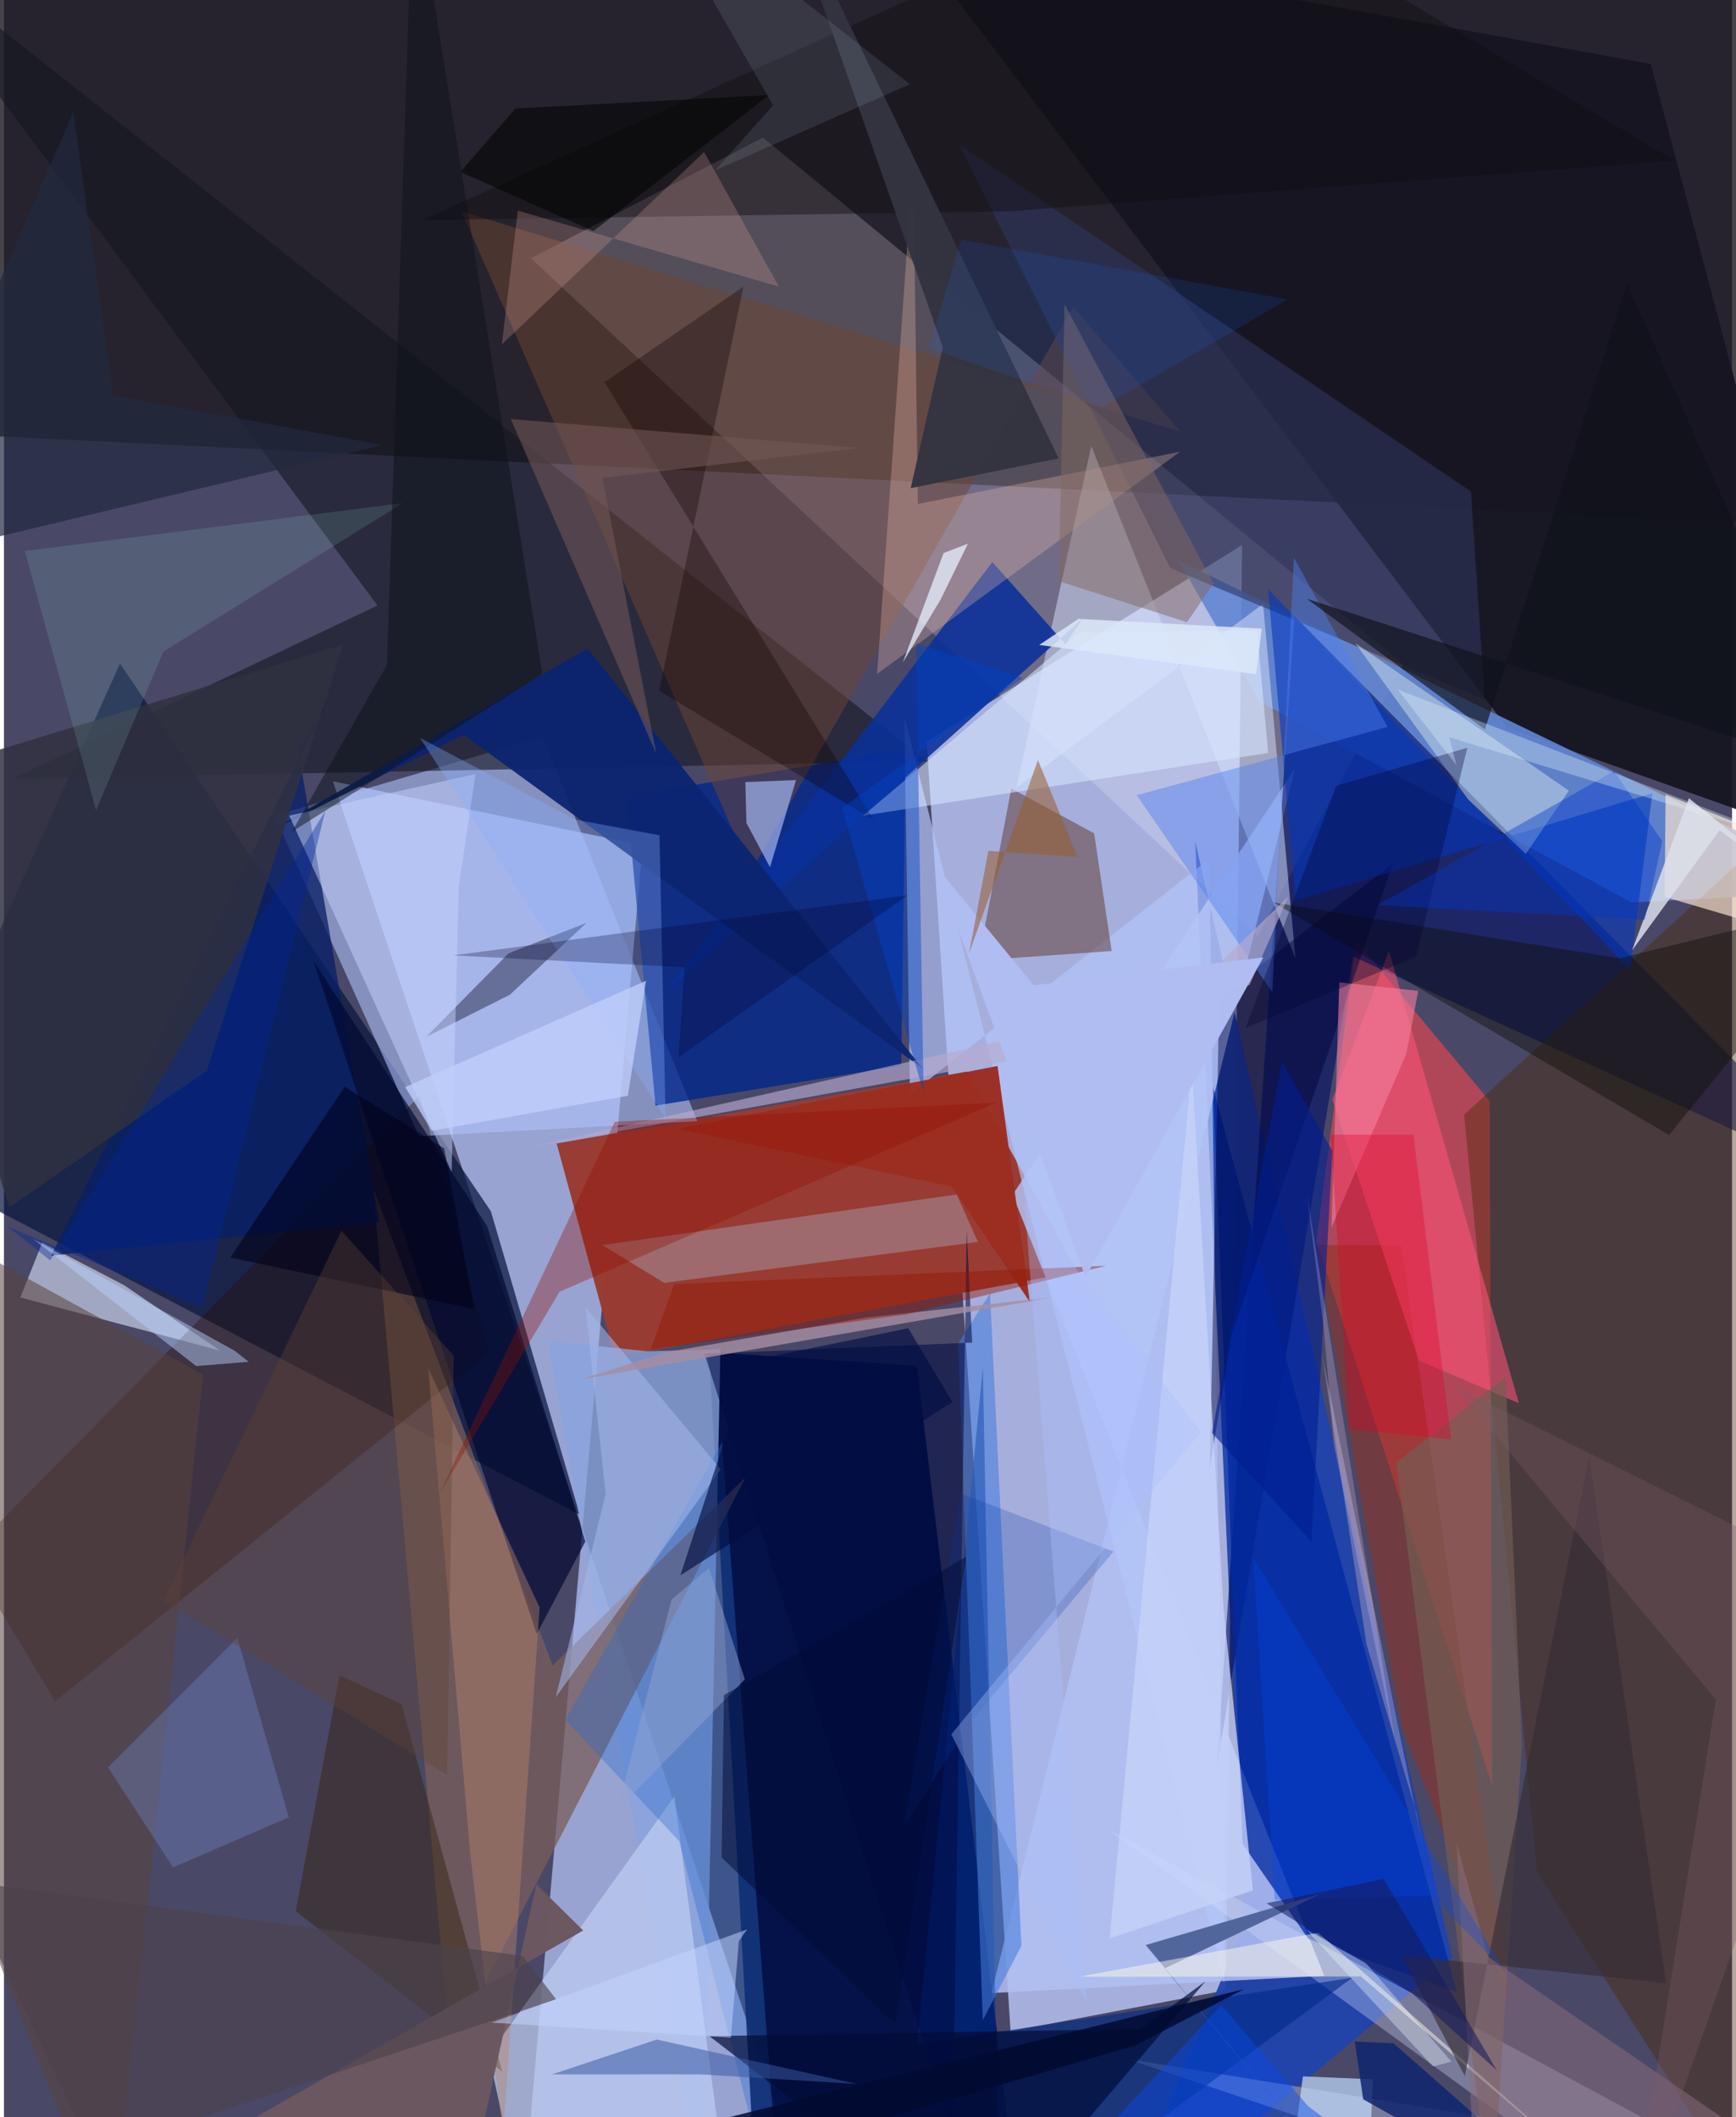<svg xmlns="http://www.w3.org/2000/svg" width="228" height="278" viewBox="0 0 836 1024"><path fill="#4a4867" d="M0 0h836v1024H0z"/><path fill="#b1bbea" fill-opacity=".89" d="M598.96 263.617l-152.549 95.071 40.557 623.74 104.172-19.807z"/><path fill="#a8b7e8" fill-opacity=".827" d="M249.354 1086l123.95-66.763-214.142-641.335 149.794 30.934z"/><path fill="#1f1b22" fill-opacity=".82" d="M-44.804-62L-62 208.122l937.224 46.297L898 3.354z"/><path fill="#993b32" fill-opacity=".988" d="M295.562 656.558l223.71-41.56-53.364-96.721-198.53 34.793z"/><path fill="#000f47" fill-opacity=".929" d="M441.644 660.597L492.772 1086H365.108l-24.025-432.035z"/><path fill="#1f42ad" fill-opacity=".937" d="M576.293 406.995l23.645 524.54L534.505 1086l166.187-139.344z"/><path fill="#fff0ff" fill-opacity=".208" d="M606.496 452.737L254.907 124.896 367.182 66.53l309.793 254.795z"/><path fill="#0a163e" fill-opacity=".725" d="M235.551 585.843L56.136 320.965-51.73 560.114l330.292 172.523z"/><path fill="#d54755" fill-opacity=".737" d="M634.918 600.125l19.245-145.071 64.579 77.484 1.267 331.216z"/><path fill="#161520" fill-opacity=".945" d="M727.37 352.105L435.082-34.574l361.582 65.48L898 412.636z"/><path fill="#89a4dd" fill-opacity=".769" d="M346.6 652.56l-8.526 417.456-74.909-421.528 48.14 5.092z"/><path fill="#6186d4" fill-opacity=".902" d="M898 430.748l-110.507 5.734-180.37-97.375-38.851-67.997z"/><path fill="#afc2fa" fill-opacity=".588" d="M130.899 394.497l129.725-38.175L335.4 542.265l-134.625 7.277z"/><path fill="#b1c0f2" fill-opacity=".859" d="M477.724 963.967l161-8.317-150.771-377.79 136.666-206.22z"/><path fill="#151622" fill-opacity=".604" d="M-62-33.82l242.722 326.687-176.737 83.83 442.575-8.475z"/><path fill="#000f66" fill-opacity=".6" d="M652.67 462.596L898 574.601 624.352 298l-37.55 555.935z"/><path fill="#482602" fill-opacity=".396" d="M884.912 375.458L856.598 1086 741.584 905.416l-35.209-366.262z"/><path fill="#00278c" fill-opacity=".788" d="M301.185 385.15l14.018 149.605 118.892-19.378 2.092-152.887z"/><path fill="#785d5b" fill-opacity=".753" d="M215.879 991.873l142.935-277.397-93.367 91.048-86.845-230.91z"/><path fill="#b4c4f9" fill-opacity=".702" d="M438.28 529.358l144.904-114.102 7.143 543.962-154.685-612.382z"/><path fill="#d6dff9" fill-opacity=".514" d="M526.01 215.728l98.798 247.888-15.705-171.531-119.325 88.968z"/><path fill="#d6dff7" fill-opacity=".627" d="M18.517 600.998l39.654 20.62 46.312 31.601-96.574-25.685z"/><path fill="#5d382f" fill-opacity=".506" d="M527.413 403.059l8.465 56.904-64.45 4.552 15.904-83.136z"/><path fill="#bccbf0" fill-opacity=".737" d="M352.98 1086h-98.412l-19.997-92.093 89.762-125.004z"/><path fill="#0a309a" fill-opacity=".878" d="M521.884 299.077l-8.341 12.465-35.397-39.686-158.969 209.113z"/><path fill="#d4ddfc" fill-opacity=".345" d="M825.09 1041.629L534.357 884.987 811.168 1086l-267.642-90.133z"/><path fill="#6f4634" fill-opacity=".498" d="M221.347 102.169L361.34 421.673l155.913-273.305 51.922 60.476z"/><path fill="#260c00" fill-opacity=".345" d="M-17.819 752.273l219.121-222.538 33.086 124.425-209.6 168.714z"/><path fill="#2d365e" fill-opacity=".6" d="M461.941 69.696l102.315 205.101 152.122 63.592-6.712-100.675z"/><path fill="#fde7d2" fill-opacity=".667" d="M855.433 449.078L898 421.815l-94.147-37.53-.449 49.49z"/><path fill="#002c89" fill-opacity=".624" d="M473.554 661.376l8.208 421.121L652.239 956.58l-210.45 32.17z"/><path fill="#071f67" fill-opacity=".761" d="M181.576 591.15L22.8 607.32l132.43-265.526-12.95 20.49z"/><path fill="#0b2471" fill-opacity=".941" d="M444.522 516.912l-222.149-161.52-96.25 47.977 156.196-89.745z"/><path fill="#0029a2" fill-opacity=".761" d="M631.102 937.874l-31.918-46.118-14.17-365.568 117.754 437.264z"/><path fill="#912f21" fill-opacity=".533" d="M728.258 967.09l-52.286-364.676-41.266-.3 41.398 232.938z"/><path fill="#000034" fill-opacity=".451" d="M583.348 710.071l10.756-64.889 77.794-227.549-83.943 64.605z"/><path fill="#0037be" fill-opacity=".573" d="M797.46 383.655l-172.585 51.971-13.334-150.718L786.71 469.11z"/><path fill="#ff5477" fill-opacity=".561" d="M642.662 531.876l27.368-71.853 62.84 218.657-48.351-20.607z"/><path fill="#311e05" fill-opacity=".424" d="M241.022 1001.952l-99.888-77.565 21.165-114.1 30.058 13.937z"/><path fill="#a0787f" fill-opacity=".765" d="M471.163 600.679l-151.788 19.803-29.859-18.275 171.413-24.49z"/><path fill="#a0b2ec" fill-opacity=".706" d="M370.599 419.442l-11.417-21.386-.524-19.804 24.541-.968z"/><path fill="#f7c3ad" fill-opacity=".29" d="M568.95 218.485l-126.832 25.291-2.203-167.211-17.499 249.387z"/><path fill="#296ccd" fill-opacity=".353" d="M271.539 831.811l55.144 58.735L376.757 1086l-29.394-388.298z"/><path fill="#deeeee" fill-opacity=".439" d="M757.063 382.416l-103.346-71.401 54.631 75.62 27.873 26.393z"/><path fill="#d8e6ff" fill-opacity=".576" d="M611.584 364.167l-195.986 30.336 104.913-88.664 85.722-.796z"/><path fill="#464d6f" fill-opacity=".667" d="M244.155 461.079l37.749-14.786-37.096 34.78-40.593 20.46z"/><path fill="#303140" fill-opacity=".843" d="M-62 380.888L2.637 583.935l95.51-66.11 66.025-206.117z"/><path fill="#c7d3ff" fill-opacity=".498" d="M138.025 394.504l78.548 172.341 3.436-138.003 8.105-54.478z"/><path fill="#447dda" fill-opacity=".565" d="M477.03 625.568l-15.414 24.212 11.913 327.285 18.7-35.975z"/><path fill="#000830" fill-opacity=".675" d="M233.77 593.084l-83.945-128.11L257.74 790.33l23.517-44.731z"/><path fill="#020c35" fill-opacity=".698" d="M549.905 981.334l31.33-23.028L472.402 1086l-131.1-101.191z"/><path fill="#9b2d20" fill-opacity=".965" d="M496.293 629.747l-15.608-114.193-154.727 30.397 132.608 27.924z"/><path fill="#ba866d" fill-opacity=".427" d="M225.49 895.695l15.964 137.296 17.695-255.474-53.856-115.577z"/><path fill="#000a41" fill-opacity=".557" d="M468.39 649.364l-129.456 5.424 120.058 377.729 6.753-437.797z"/><path fill="#4e80ef" fill-opacity=".443" d="M613.586 479.897l10.441-210.16 45.338 81.847-121.348 33.023z"/><path fill="#52669e" d="M637.59 915.774l-76.078 36.272L673.31 1086 552.333 940.748z"/><path fill="#c0dbff" fill-opacity=".706" d="M658.962 1083.12l3.284-77.43-33.844-1.43-10.785 81.74z"/><path fill="#745e53" fill-opacity=".651" d="M726.465 666.036l-52.823 41.339 46.162 362.09 14.54-225.332z"/><path fill="#0f110b" fill-opacity=".447" d="M898 434.908l-92.476 114.065-191.357-112.5 167.363 27.013z"/><path fill="#57433d" fill-opacity=".545" d="M96.349 664.86L52.256 1086-62 799.031l54.05-191.29z"/><path fill="#718bce" fill-opacity=".345" d="M81.782 903.214l-31.404-48.351 62.529-62.75 24.893 86.855z"/><path fill="#c6d3f9" fill-opacity=".776" d="M589.996 778.195l14.258 136.077-69.344 23.267 39.771-421.25z"/><path fill="#110d11" fill-opacity=".435" d="M202.301 106.474l284.009-4.252 321.691-24.594L574.18-62z"/><path fill="#fffce9" fill-opacity=".482" d="M519.784 956.105l116.078-21.334 145.56 128.016L656.418 955.94z"/><path fill="#0e0302" fill-opacity=".329" d="M290.523 184.869l67.222-46.203-40.766 195.42 103.955 62.718z"/><path fill="#ecada5" fill-opacity=".239" d="M338.727 73.505l-97.87 93.058 7.726-64.712 126.31 36.797z"/><path fill="#826961" fill-opacity=".502" d="M513.084 147.186L585.14 282.25l-12.8 18.697-62.03-19.864z"/><path fill="#11266f" fill-opacity=".859" d="M657.563 1015.346L783.222 1086 672.3 988.314l-18.824-.95z"/><path fill="#a4b6ea" fill-opacity=".561" d="M346.755 710.652l-79.818 110.226 24.152-98.24-9.77-90.495z"/><path fill="#343441" fill-opacity=".969" d="M510.224 221.689l-71.582 14.43 15.553-68.138L373.445-62z"/><path fill="#9de1d9" fill-opacity=".145" d="M44.555 391.886L10.088 266.52l182.884-23.187L77.119 315.15z"/><path fill="#362e35" fill-opacity=".647" d="M706.698 1004.082l60.194-299.668 37.212 254.777-128.066-13.492z"/><path fill="#6b575f" fill-opacity=".988" d="M280.227 933.702l-22.68-22.395L219.022 1086H12.948z"/><path fill="#000018" fill-opacity=".592" d="M227.447 633.087l-117.945-24.833 55.331-82.607 48.131 29.815z"/><path fill="#f57fa0" fill-opacity=".6" d="M646.008 475.137l38.152 4.092-5.682 30.321-36.257 84.084z"/><path fill="#0b1117" fill-opacity=".482" d="M185.264 321.555l-45.994 80.752 121.209-76.302L197.987-62z"/><path fill="#e6f0fe" fill-opacity=".749" d="M453.176 289.897L434.83 320.44l19.72-52.93 11.797-4.563z"/><path fill="#b6aace" fill-opacity=".635" d="M602.586 476.44L253.52 555.064l298.21-53.724 69.61-67.7z"/><path fill="#725858" fill-opacity=".561" d="M245.172 202.657l168.495 14.034-124.147 14.443 26.074 133.505z"/><path fill="#21283f" fill-opacity=".698" d="M33.57 54.175L52.829 191.16l130.188 24.084L-62 273.687z"/><path fill="#0f1219" fill-opacity=".651" d="M716.443 352.794l68.714-215.762 105.55 236.974-260.524-84.437z"/><path fill="#8f0f00" fill-opacity=".349" d="M295.479 542.551l184.406-9.21-211.124 91.438-58.314 98.183z"/><path fill="#a58da1" fill-opacity=".824" d="M508.062 627.362l-90.777 9.855-96.949 16.816-41.115 13.095z"/><path fill="#000336" fill-opacity=".349" d="M600.62 497.307l43.883-117.238 63.424-18.386-24.758 100.924z"/><path fill="#8ab2ff" fill-opacity=".329" d="M276.547 396.46l-75.198-39.507 118.73 183.882-2.941-136.844z"/><path fill="#931500" fill-opacity=".431" d="M324.29 621.041l208.82-8.814-96.566 23.516-123.7 16.91z"/><path fill="#a299be" fill-opacity=".49" d="M683.352 877.012l3.026 15.985-48.735-237.727 21.547 140.073z"/><path fill="#614332" fill-opacity=".365" d="M77.234 773.922l86.019-178.66 54.343 60.502-3.225 202.748z"/><path fill="#001d91" fill-opacity=".588" d="M642.66 556.634l-24.413-43.089-33.846 179.486 48.15 52.636z"/><path fill="#b0bdf2" fill-opacity=".996" d="M523.25 617.814l-73.184-199.9 48.082 58.626 111.08-13.471z"/><path fill="#dde1e9" fill-opacity=".831" d="M815.131 386.067l72.953 59.197-58.094-43.739-42.375 58.179z"/><path fill="#8b6d7d" fill-opacity=".506" d="M717.886 946.385l-15.138-54.96L713.35 1086 898 1069.993z"/><path fill="#002799" fill-opacity=".38" d="M96.096 632.743l59.379-240.603L22.36 609.608 1.846 593.265z"/><path fill="#df0025" fill-opacity=".333" d="M641.789 548.78l9.076 142.364 49.252 5.056-18.272-147.367z"/><path fill="#995e30" fill-opacity=".565" d="M519.377 414.47l-19.162-46.843-33.346 93.537 9.357-49.629z"/><path fill="#0043c6" fill-opacity=".435" d="M441.294 311.284l51.685 16.49-87.435 62.995 39.338 137.808z"/><path fill="#bad2ff" fill-opacity=".471" d="M14.165 599.25l97.775 54.275 6.442 5.14-25.38 2.056z"/><path fill="#000d43" fill-opacity=".639" d="M327.216 761.93l131.63-83.805-21.385-35.702-76.33 15.721z"/><path fill="#004bf6" fill-opacity=".278" d="M604.259 753.148L726.77 954.334l-35.972-37.442-76.028 2.164z"/><path fill="#0038a5" fill-opacity=".224" d="M466.789 833.771l69.943-83.338-73.767-28.114-27.919 161.857z"/><path fill="#3859a3" fill-opacity=".525" d="M336.71 1003.286l75.668 4.623-96.556-21.467-50.773 16.88z"/><path fill="#0037c9" fill-opacity=".404" d="M793.784 444.896l8.5-38.047-23.405-33.908-114.08 64.777z"/><path fill="#141c5f" fill-opacity=".565" d="M722.217 1001.37l-54.74-92.602-56.647 11.756 70.26 43.406z"/><path fill="#1d6cff" fill-opacity=".133" d="M621.019 144.823l-157.91-28.912-15.661 52.455 83.443 28.843z"/><path fill="#074ce9" fill-opacity=".443" d="M660.935 1040.867l-169.09 33.69 97.045-104.706 42.081 48.891z"/><path fill="#dff4fc" fill-opacity=".341" d="M674.255 333.543l28.45 36.554-3.517-13.505L865.6 407.228z"/><path fill="#c1cefb" fill-opacity=".769" d="M310.608 474.366l-8.77 55.597-94.85 16.964-12.898-21.131z"/><path fill="#00002c" fill-opacity=".278" d="M329.219 467.831l-2.873 43.56 110.886-78.405-219.847 29.112z"/><path fill="#7b5b63" fill-opacity=".325" d="M898 768.169L785.852 1086l42.334-264.037-126.602-151.606z"/><path fill="#92a2d0" fill-opacity=".475" d="M322.947 773.653l-26.095 101.524 61.561-62.965-17.34-53.749z"/><path fill="#000a35" fill-opacity=".514" d="M431.224 979.033l34.163-226-117.073 66.84-1.14 78.503z"/><path fill="#030405" fill-opacity=".576" d="M247.474 52.449L220.73 83.137l64.386 28.644 85.09-65.817z"/><path fill="#fedbfe" fill-opacity=".216" d="M672.985 842.455l-29.603-143.527-4.944-56.988-7.987-63.687z"/><path fill="#edfaff" fill-opacity=".345" d="M658.813 949.425l41.402 47.693-8.813 2.376-61.31-66.044z"/><path fill="#dce7f9" fill-opacity=".859" d="M519.838 299.313l88.63 4.753-2.686 22.054-104.944-14.195z"/><path fill="#4c434d" fill-opacity=".62" d="M43.107 1041.856l-62.812-132.081 270.773 36.25 16.037 20.963z"/><path fill="#c3d5ff" fill-opacity=".518" d="M351.7 985.524l-115.76-7.255 123.577-45.088-4.01 5.63z"/><path fill="#d0f6ff" fill-opacity=".102" d="M438.227 40.716l-94.244 41.712 28.117-31.48L307.25-62z"/><path fill="#abc0ff" fill-opacity=".361" d="M524.068 968.96l-65.783-130.122 120.718-146.195-85.322-111.645z"/><path fill="#020a2f" fill-opacity=".839" d="M234.986 1052.84l143.016-14.015L547.32 989.33l52.57-27.269z"/></svg>